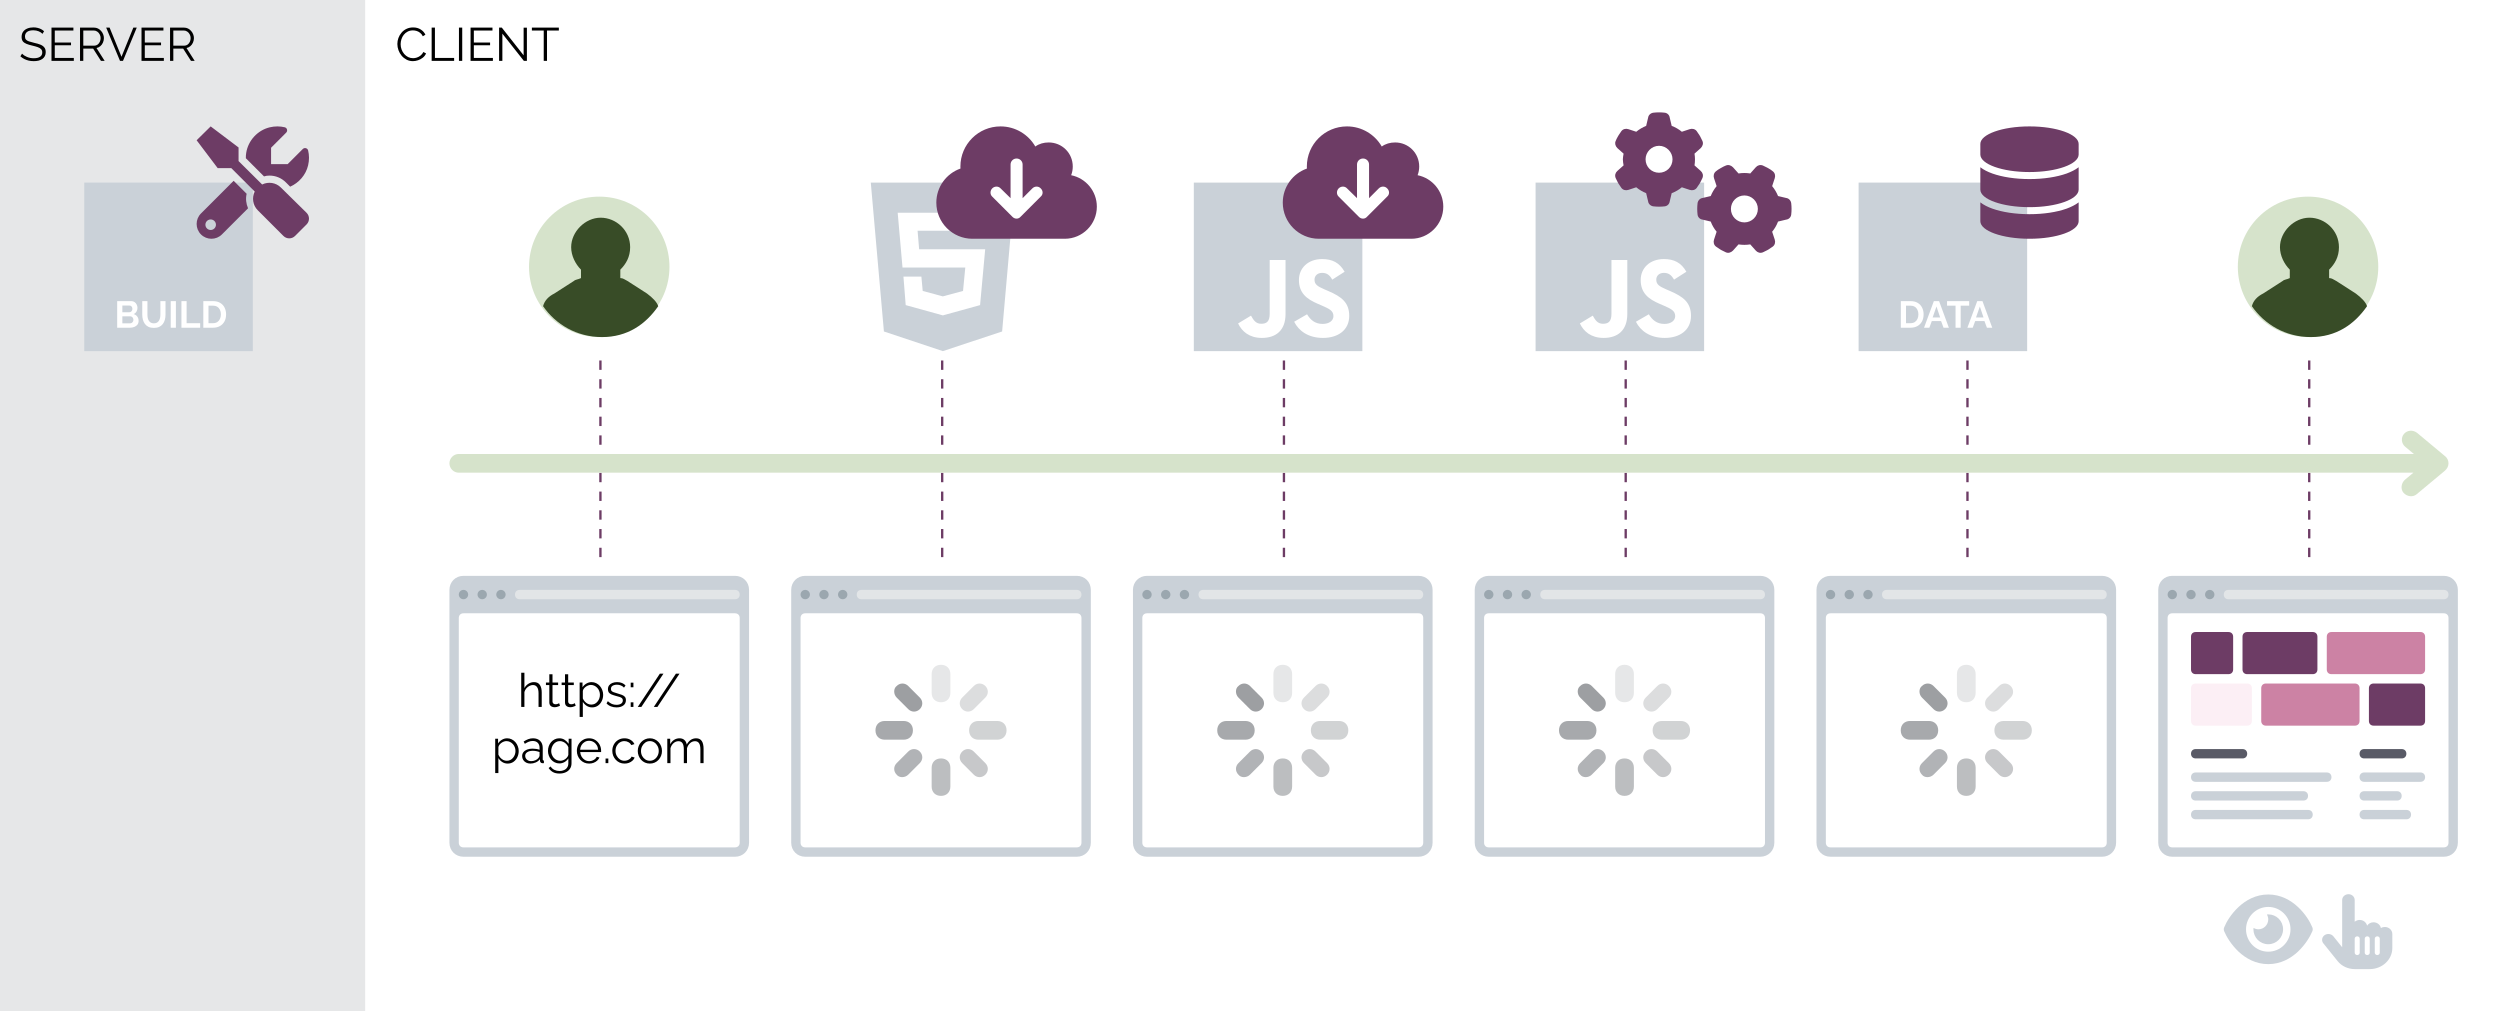 <svg width="534" height="216" viewBox="0 0 534 216" fill="none" xmlns="http://www.w3.org/2000/svg">
<g id="CSR">
<rect width="534" height="216" fill="white"/>
<g id="client">
<rect id="Rectangle 4" x="78" width="456" height="216" fill="white"/>
<path id="CLIENT" d="M84.876 9.4C84.876 8.967 84.949 8.543 85.096 8.13C85.249 7.71 85.469 7.33 85.756 6.99C86.043 6.643 86.396 6.37 86.816 6.17C87.236 5.963 87.713 5.86 88.246 5.86C88.879 5.86 89.419 6.007 89.866 6.3C90.319 6.587 90.653 6.957 90.866 7.41L90.316 7.75C90.163 7.437 89.969 7.19 89.736 7.01C89.503 6.823 89.253 6.69 88.986 6.61C88.726 6.53 88.466 6.49 88.206 6.49C87.779 6.49 87.403 6.577 87.076 6.75C86.749 6.917 86.473 7.143 86.246 7.43C86.026 7.71 85.859 8.027 85.746 8.38C85.633 8.727 85.576 9.08 85.576 9.44C85.576 9.833 85.643 10.21 85.776 10.57C85.909 10.93 86.096 11.25 86.336 11.53C86.576 11.803 86.856 12.023 87.176 12.19C87.503 12.35 87.856 12.43 88.236 12.43C88.503 12.43 88.776 12.383 89.056 12.29C89.336 12.197 89.596 12.053 89.836 11.86C90.083 11.667 90.279 11.417 90.426 11.11L91.006 11.41C90.859 11.763 90.633 12.063 90.326 12.31C90.019 12.557 89.676 12.743 89.296 12.87C88.923 12.997 88.556 13.06 88.196 13.06C87.709 13.06 87.263 12.957 86.856 12.75C86.449 12.537 86.096 12.257 85.796 11.91C85.503 11.557 85.276 11.163 85.116 10.73C84.956 10.29 84.876 9.847 84.876 9.4ZM92.201 13V5.9H92.901V12.38H97.001V13H92.201ZM98.032 13V5.9H98.732V13H98.032ZM105.282 12.38V13H100.512V5.9H105.192V6.52H101.212V9.08H104.682V9.67H101.212V12.38H105.282ZM107.306 7.19V13H106.606V5.9H107.186L111.846 11.82V5.91H112.546V13H111.896L107.306 7.19ZM119.37 6.52H116.84V13H116.14V6.52H113.61V5.9H119.37V6.52Z" fill="black"/>
</g>
<g id="server">
<rect id="Rectangle 3" width="78" height="216" fill="#E6E7E8"/>
<path id="SERVER" d="M9.075 7.23C8.975 7.117 8.858 7.017 8.725 6.93C8.592 6.837 8.442 6.757 8.275 6.69C8.108 6.623 7.928 6.57 7.735 6.53C7.548 6.49 7.348 6.47 7.135 6.47C6.515 6.47 6.058 6.59 5.765 6.83C5.478 7.063 5.335 7.383 5.335 7.79C5.335 8.07 5.402 8.29 5.535 8.45C5.675 8.61 5.892 8.74 6.185 8.84C6.478 8.94 6.852 9.043 7.305 9.15C7.812 9.257 8.248 9.383 8.615 9.53C8.982 9.677 9.265 9.877 9.465 10.13C9.665 10.377 9.765 10.713 9.765 11.14C9.765 11.467 9.702 11.75 9.575 11.99C9.448 12.23 9.272 12.43 9.045 12.59C8.818 12.75 8.548 12.87 8.235 12.95C7.922 13.023 7.578 13.06 7.205 13.06C6.838 13.06 6.485 13.023 6.145 12.95C5.812 12.87 5.495 12.757 5.195 12.61C4.895 12.457 4.615 12.263 4.355 12.03L4.705 11.46C4.832 11.593 4.982 11.72 5.155 11.84C5.335 11.953 5.532 12.057 5.745 12.15C5.965 12.243 6.198 12.317 6.445 12.37C6.698 12.417 6.958 12.44 7.225 12.44C7.792 12.44 8.232 12.337 8.545 12.13C8.865 11.923 9.025 11.617 9.025 11.21C9.025 10.917 8.945 10.683 8.785 10.51C8.625 10.33 8.385 10.183 8.065 10.07C7.745 9.957 7.352 9.847 6.885 9.74C6.392 9.627 5.975 9.5 5.635 9.36C5.295 9.22 5.038 9.037 4.865 8.81C4.698 8.577 4.615 8.27 4.615 7.89C4.615 7.45 4.722 7.08 4.935 6.78C5.155 6.473 5.455 6.243 5.835 6.09C6.215 5.93 6.652 5.85 7.145 5.85C7.458 5.85 7.748 5.883 8.015 5.95C8.288 6.01 8.538 6.1 8.765 6.22C8.998 6.34 9.215 6.49 9.415 6.67L9.075 7.23ZM15.769 12.38V13H10.999V5.9H15.679V6.52H11.699V9.08H15.169V9.67H11.699V12.38H15.769ZM17.093 13V5.9H20.093C20.4 5.9 20.68 5.963 20.933 6.09C21.186 6.217 21.407 6.39 21.593 6.61C21.787 6.823 21.933 7.063 22.033 7.33C22.14 7.59 22.193 7.857 22.193 8.13C22.193 8.47 22.127 8.79 21.993 9.09C21.866 9.39 21.683 9.643 21.443 9.85C21.21 10.057 20.933 10.193 20.613 10.26L22.353 13H21.563L19.893 10.38H17.793V13H17.093ZM17.793 9.76H20.113C20.393 9.76 20.637 9.683 20.843 9.53C21.05 9.377 21.21 9.177 21.323 8.93C21.436 8.677 21.493 8.41 21.493 8.13C21.493 7.843 21.427 7.58 21.293 7.34C21.166 7.093 20.993 6.897 20.773 6.75C20.56 6.597 20.32 6.52 20.053 6.52H17.793V9.76ZM23.411 5.9L25.951 12.13L28.481 5.9H29.211L26.271 13H25.631L22.681 5.9H23.411ZM34.998 12.38V13H30.228V5.9H34.908V6.52H30.928V9.08H34.398V9.67H30.928V12.38H34.998ZM36.322 13V5.9H39.322C39.628 5.9 39.908 5.963 40.162 6.09C40.415 6.217 40.635 6.39 40.822 6.61C41.015 6.823 41.162 7.063 41.262 7.33C41.368 7.59 41.422 7.857 41.422 8.13C41.422 8.47 41.355 8.79 41.222 9.09C41.095 9.39 40.912 9.643 40.672 9.85C40.438 10.057 40.162 10.193 39.842 10.26L41.582 13H40.792L39.122 10.38H37.022V13H36.322ZM37.022 9.76H39.342C39.622 9.76 39.865 9.683 40.072 9.53C40.278 9.377 40.438 9.177 40.552 8.93C40.665 8.677 40.722 8.41 40.722 8.13C40.722 7.843 40.655 7.58 40.522 7.34C40.395 7.093 40.222 6.897 40.002 6.75C39.788 6.597 39.548 6.52 39.282 6.52H37.022V9.76Z" fill="black"/>
</g>
<g id="user-can-interact">
<path id="Vector" d="M509.393 198C509.087 198 508.803 198.084 508.559 198.223C508.419 197.528 507.769 197 506.982 197C506.4 197 505.895 197.292 505.613 197.724C505.445 197.028 504.823 196.5 504.036 196.5C503.622 196.5 503.249 196.65 502.964 196.889V192.25C502.964 191.56 502.365 191 501.655 191C500.885 191 500.286 191.56 500.286 192.25V202.334L498.411 200C498.148 199.672 497.745 199.5 497.338 199.5C496.628 199.5 496 200.033 496 200.751C496 201.012 496.087 201.275 496.268 201.5L499.322 205.3C500.179 206.366 501.541 207 502.964 207H506.179C508.837 207 511 204.981 511 202.5V199.5C511 198.672 510.28 198 509.393 198ZM504.036 203.5C504.036 203.776 503.796 204 503.5 204C503.204 204 502.964 203.776 502.964 203.5V200.5C502.964 200.225 503.205 200 503.5 200C503.795 200 504.036 200.224 504.036 200.5V203.5ZM506.179 203.5C506.179 203.776 505.939 204 505.643 204C505.347 204 505.107 203.776 505.107 203.5V200.5C505.107 200.225 505.348 200 505.643 200C505.937 200 506.179 200.224 506.179 200.5V203.5ZM508.321 203.5C508.321 203.776 508.082 204 507.786 204C507.49 204 507.25 203.776 507.25 203.5V200.5C507.25 200.225 507.491 200 507.786 200C508.08 200 508.321 200.224 508.321 200.5V203.5Z" fill="#CAD1D8"/>
</g>
<g id="user-can-see" clip-path="url(#clip0_1_55)">
<path id="Vector_2" d="M484.223 195.326C484.315 195.316 484.408 195.312 484.5 195.312C486.248 195.312 487.667 196.71 487.667 198.5C487.667 200.26 486.248 201.688 484.5 201.688C482.722 201.688 481.333 200.26 481.333 198.5C481.333 198.407 481.337 198.314 481.347 198.221C481.653 198.371 482.01 198.5 482.389 198.5C483.553 198.5 484.5 197.547 484.5 196.375C484.5 195.993 484.371 195.635 484.223 195.326ZM490.853 193.739C492.397 195.18 493.429 196.876 493.918 198.092C494.026 198.354 494.026 198.646 493.918 198.908C493.429 200.094 492.397 201.79 490.853 203.261C489.299 204.716 487.165 205.938 484.5 205.938C481.835 205.938 479.701 204.716 478.148 203.261C476.604 201.79 475.572 200.094 475.081 198.908C474.973 198.646 474.973 198.354 475.081 198.092C475.572 196.876 476.604 195.18 478.148 193.739C479.701 192.286 481.835 191.062 484.5 191.062C487.165 191.062 489.299 192.286 490.853 193.739ZM484.5 193.719C481.878 193.719 479.75 195.86 479.75 198.5C479.75 201.14 481.878 203.281 484.5 203.281C487.122 203.281 489.25 201.14 489.25 198.5C489.25 195.86 487.122 193.719 484.5 193.719Z" fill="#CAD1D8"/>
</g>
<g id="user-loaded">
<g id="loaded">
<path id="Vector_3" d="M461 180V126C461 124.3 462.3 123 464 123H522C523.7 123 525 124.3 525 126V180C525 181.7 523.7 183 522 183H464C462.3 183 461 181.7 461 180Z" fill="#CAD1D8"/>
<path id="Vector_2_2" d="M464 128C464.552 128 465 127.552 465 127C465 126.448 464.552 126 464 126C463.448 126 463 126.448 463 127C463 127.552 463.448 128 464 128Z" fill="#9BA7AF"/>
<path id="Vector_3_2" d="M468 128C468.552 128 469 127.552 469 127C469 126.448 468.552 126 468 126C467.448 126 467 126.448 467 127C467 127.552 467.448 128 468 128Z" fill="#9BA7AF"/>
<path id="Vector_4" d="M472 128C472.552 128 473 127.552 473 127C473 126.448 472.552 126 472 126C471.448 126 471 126.448 471 127C471 127.552 471.448 128 472 128Z" fill="#9BA7AF"/>
<path id="Vector_5" d="M464 131H522C522.6 131 523 131.4 523 132V180C523 180.6 522.6 181 522 181H464C463.4 181 463 180.6 463 180V132C463 131.4 463.4 131 464 131Z" fill="white"/>
<path id="Vector_6" d="M522 128H476C475.4 128 475 127.6 475 127C475 126.4 475.4 126 476 126H522C522.6 126 523 126.4 523 127C523 127.6 522.6 128 522 128Z" fill="#E2E5E7"/>
<path id="Vector_7" d="M480 155H469C468.4 155 468 154.6 468 154V147C468 146.4 468.4 146 469 146H480C480.6 146 481 146.4 481 147V154C481 154.6 480.6 155 480 155Z" fill="#FCEFF5"/>
<path id="Vector_8" d="M503 155H484C483.4 155 483 154.6 483 154V147C483 146.4 483.4 146 484 146H503C503.6 146 504 146.4 504 147V154C504 154.6 503.6 155 503 155Z" fill="#CC82A4"/>
<path id="Vector_9" d="M517 155H507C506.4 155 506 154.6 506 154V147C506 146.4 506.4 146 507 146H517C517.6 146 518 146.4 518 147V154C518 154.6 517.6 155 517 155Z" fill="#6D3C65"/>
<path id="Vector_10" d="M476 144H469C468.4 144 468 143.6 468 143V136C468 135.4 468.4 135 469 135H476C476.6 135 477 135.4 477 136V143C477 143.6 476.6 144 476 144Z" fill="#6D3C65"/>
<path id="Vector_11" d="M494 144H480C479.4 144 479 143.6 479 143V136C479 135.4 479.4 135 480 135H494C494.6 135 495 135.4 495 136V143C495 143.6 494.6 144 494 144Z" fill="#6D3C65"/>
<path id="Vector_12" d="M517 144H498C497.4 144 497 143.6 497 143V136C497 135.4 497.4 135 498 135H517C517.6 135 518 135.4 518 136V143C518 143.6 517.6 144 517 144Z" fill="#CC82A4"/>
<path id="Vector_16" d="M492 171H469C468.4 171 468 170.6 468 170C468 169.4 468.4 169 469 169H492C492.6 169 493 169.4 493 170C493 170.6 492.6 171 492 171Z" fill="#CAD1D8"/>
<path id="Vector_17" d="M493 175H469C468.4 175 468 174.6 468 174C468 173.4 468.4 173 469 173H493C493.6 173 494 173.4 494 174C494 174.6 493.6 175 493 175Z" fill="#CAD1D8"/>
<path id="Vector_18" d="M497 167H469C468.4 167 468 166.6 468 166C468 165.4 468.4 165 469 165H497C497.6 165 498 165.4 498 166C498 166.6 497.6 167 497 167Z" fill="#CAD1D8"/>
<path id="Vector_19" d="M468 161C468 160.4 468.4 160 469 160H479C479.6 160 480 160.4 480 161C480 161.6 479.6 162 479 162H469C468.4 162 468 161.6 468 161Z" fill="#595A66"/>
<path id="Vector_20" d="M512 171H505C504.4 171 504 170.6 504 170C504 169.4 504.4 169 505 169H512C512.6 169 513 169.4 513 170C513 170.6 512.6 171 512 171Z" fill="#CAD1D8"/>
<path id="Vector_21" d="M514 175H505C504.4 175 504 174.6 504 174C504 173.4 504.4 173 505 173H514C514.6 173 515 173.4 515 174C515 174.6 514.6 175 514 175Z" fill="#CAD1D8"/>
<path id="Vector_22" d="M517 167H505C504.4 167 504 166.6 504 166C504 165.4 504.4 165 505 165H517C517.6 165 518 165.4 518 166C518 166.6 517.6 167 517 167Z" fill="#CAD1D8"/>
<path id="Vector_23" d="M504 161C504 160.4 504.4 160 505 160H513C513.6 160 514 160.4 514 161C514 161.6 513.6 162 513 162H505C504.4 162 504 161.6 504 161Z" fill="#595A66"/>
</g>
<line id="Line 1" x1="493.25" y1="77" x2="493.25" y2="121" stroke="#6D3C65" stroke-width="0.5" stroke-dasharray="2 2"/>
<g id="user">
<path id="Vector_13" d="M493 72C501.284 72 508 65.284 508 57C508 48.716 501.284 42 493 42C484.716 42 478 48.716 478 57C478 65.284 484.716 72 493 72Z" fill="#D6E3CB"/>
<path id="Vector_14" d="M505.6 65.4C505.3 64.5 504.4 63.6 503.2 62.7L499 60C498.4 59.7 498.1 59.4 497.5 59.4V57.6C498.7 56.4 499.6 54.9 499.6 52.8C499.6 49.2 496.6 46.5 493.3 46.5C490 46.5 487 49.5 487 52.8C487 54.6 487.9 56.4 489.1 57.6V59.4C488.5 59.7 487.9 59.7 487.6 60L483.4 62.7C482.2 63.3 481.3 64.2 481 65.4C483.7 69.3 488.2 72 493.6 72C499 72 502.9 69.3 505.6 65.4Z" fill="#384C27"/>
</g>
</g>
<g id="fetch-data">
<g id="Data">
<path id="Vector_15" d="M397 39V75H433V39H397Z" fill="#CAD1D8"/>
<path id="DATA" d="M406.018 70V64.32H408.082C408.7 64.32 409.218 64.448 409.634 64.704C410.05 64.955 410.362 65.296 410.57 65.728C410.778 66.155 410.882 66.629 410.882 67.152C410.882 67.728 410.767 68.229 410.538 68.656C410.308 69.083 409.983 69.413 409.562 69.648C409.146 69.883 408.652 70 408.082 70H406.018ZM409.77 67.152C409.77 66.784 409.703 66.461 409.57 66.184C409.436 65.901 409.244 65.683 408.994 65.528C408.743 65.368 408.439 65.288 408.082 65.288H407.122V69.032H408.082C408.444 69.032 408.751 68.952 409.002 68.792C409.252 68.627 409.442 68.403 409.57 68.12C409.703 67.832 409.77 67.509 409.77 67.152ZM413.07 64.32H414.19L416.278 70H415.142L414.614 68.584H412.63L412.11 70H410.974L413.07 64.32ZM414.414 67.808L413.63 65.464L412.814 67.808H414.414ZM420.617 65.288H418.801V70H417.705V65.288H415.889V64.32H420.617V65.288ZM422.335 64.32H423.455L425.543 70H424.407L423.879 68.584H421.895L421.375 70H420.239L422.335 64.32ZM423.679 67.808L422.895 65.464L422.079 67.808H423.679Z" fill="white"/>
<path id="Vector_24" d="M444 30.75V33C444 35.072 439.298 36.75 433.5 36.75C427.702 36.75 423 35.072 423 33V30.75C423 28.679 427.702 27 433.5 27C439.298 27 444 28.679 444 30.75ZM441.431 37.064C442.364 36.717 443.302 36.272 444 35.723V40.5C444 42.572 439.298 44.25 433.5 44.25C427.702 44.25 423 42.572 423 40.5V35.723C423.7 36.272 424.595 36.717 425.571 37.064C427.672 37.814 430.477 38.25 433.5 38.25C436.523 38.25 439.327 37.814 441.431 37.064ZM425.571 44.564C427.672 45.314 430.477 45.75 433.5 45.75C436.523 45.75 439.327 45.314 441.431 44.564C442.364 44.217 443.302 43.772 444 43.223V47.25C444 49.322 439.298 51 433.5 51C427.702 51 423 49.322 423 47.25V43.223C423.7 43.772 424.595 44.217 425.571 44.564Z" fill="#6D3C65"/>
</g>
<g id="data-fetch">
<g id="loaded_2">
<path id="Vector_25" d="M388 180V126C388 124.3 389.3 123 391 123H449C450.7 123 452 124.3 452 126V180C452 181.7 450.7 183 449 183H391C389.3 183 388 181.7 388 180Z" fill="#CAD1D8"/>
<path id="Vector_2_3" d="M391 128C391.552 128 392 127.552 392 127C392 126.448 391.552 126 391 126C390.448 126 390 126.448 390 127C390 127.552 390.448 128 391 128Z" fill="#9BA7AF"/>
<path id="Vector_3_3" d="M395 128C395.552 128 396 127.552 396 127C396 126.448 395.552 126 395 126C394.448 126 394 126.448 394 127C394 127.552 394.448 128 395 128Z" fill="#9BA7AF"/>
<path id="Vector_4_2" d="M399 128C399.552 128 400 127.552 400 127C400 126.448 399.552 126 399 126C398.448 126 398 126.448 398 127C398 127.552 398.448 128 399 128Z" fill="#9BA7AF"/>
<path id="Vector_5_2" d="M391 131H449C449.6 131 450 131.4 450 132V180C450 180.6 449.6 181 449 181H391C390.4 181 390 180.6 390 180V132C390 131.4 390.4 131 391 131Z" fill="white"/>
<path id="Vector_6_2" d="M449 128H403C402.4 128 402 127.6 402 127C402 126.4 402.4 126 403 126H449C449.6 126 450 126.4 450 127C450 127.6 449.6 128 449 128Z" fill="#E2E5E7"/>
<path id="Vector_13_2" d="M420 150C418.8 150 418 149.2 418 148V144C418 142.8 418.8 142 420 142C421.2 142 422 142.8 422 144V148C422 149.2 421.2 150 420 150Z" fill="#E6E7E8"/>
<path id="Vector_14_2" d="M420 170C418.8 170 418 169.2 418 168V164C418 162.8 418.8 162 420 162C421.2 162 422 162.8 422 164V168C422 169.2 421.2 170 420 170Z" fill="#BCBEC0"/>
<path id="Vector_15_2" d="M426 156C426 154.8 426.8 154 428 154H432C433.2 154 434 154.8 434 156C434 157.2 433.2 158 432 158H428C426.8 158 426 157.2 426 156Z" fill="#D1D3D4"/>
<path id="Vector_16_2" d="M406 156C406 154.8 406.8 154 408 154H412C413.2 154 414 154.8 414 156C414 157.2 413.2 158 412 158H408C406.8 158 406 157.2 406 156Z" fill="#A7A9AC"/>
<path id="Vector_17_2" d="M424.529 151.471C423.824 150.765 423.824 149.706 424.529 149L427 146.529C427.706 145.824 428.765 145.824 429.471 146.529C430.176 147.235 430.176 148.294 429.471 149L427 151.471C426.294 152.176 425.235 152.176 424.529 151.471Z" fill="#DCDDDE"/>
<path id="Vector_18_2" d="M410.529 165.471C409.824 164.765 409.824 163.706 410.529 163L413 160.529C413.706 159.824 414.765 159.824 415.471 160.529C416.176 161.235 416.176 162.294 415.471 163L413 165.471C412.294 166.176 411.059 166.176 410.529 165.471Z" fill="#B1B3B6"/>
<path id="Vector_19_2" d="M424.529 160.529C425.235 159.824 426.294 159.824 427 160.529L429.471 163C430.176 163.706 430.176 164.765 429.471 165.471C428.765 166.176 427.706 166.176 427 165.471L424.529 163C423.824 162.294 423.824 161.235 424.529 160.529Z" fill="#C7C8CA"/>
<path id="Vector_20_2" d="M410.529 146.529C411.235 145.824 412.294 145.824 413 146.529L415.471 149C416.176 149.706 416.176 150.765 415.471 151.471C414.765 152.176 413.706 152.176 413 151.471L410.529 149C409.824 148.294 409.824 147.059 410.529 146.529Z" fill="#9D9FA2"/>
</g>
<line id="Line 1_2" x1="420.25" y1="77" x2="420.25" y2="121" stroke="#6D3C65" stroke-width="0.5" stroke-dasharray="2 2"/>
</g>
</g>
<g id="js-working">
<g id="loaded_3">
<path id="Vector_26" d="M315 180V126C315 124.3 316.3 123 318 123H376C377.7 123 379 124.3 379 126V180C379 181.7 377.7 183 376 183H318C316.3 183 315 181.7 315 180Z" fill="#CAD1D8"/>
<path id="Vector_2_4" d="M318 128C318.552 128 319 127.552 319 127C319 126.448 318.552 126 318 126C317.448 126 317 126.448 317 127C317 127.552 317.448 128 318 128Z" fill="#9BA7AF"/>
<path id="Vector_3_4" d="M322 128C322.552 128 323 127.552 323 127C323 126.448 322.552 126 322 126C321.448 126 321 126.448 321 127C321 127.552 321.448 128 322 128Z" fill="#9BA7AF"/>
<path id="Vector_4_3" d="M326 128C326.552 128 327 127.552 327 127C327 126.448 326.552 126 326 126C325.448 126 325 126.448 325 127C325 127.552 325.448 128 326 128Z" fill="#9BA7AF"/>
<path id="Vector_5_3" d="M318 131H376C376.6 131 377 131.4 377 132V180C377 180.6 376.6 181 376 181H318C317.4 181 317 180.6 317 180V132C317 131.4 317.4 131 318 131Z" fill="white"/>
<path id="Vector_6_3" d="M376 128H330C329.4 128 329 127.6 329 127C329 126.4 329.4 126 330 126H376C376.6 126 377 126.4 377 127C377 127.6 376.6 128 376 128Z" fill="#E2E5E7"/>
<path id="Vector_13_3" d="M347 150C345.8 150 345 149.2 345 148V144C345 142.8 345.8 142 347 142C348.2 142 349 142.8 349 144V148C349 149.2 348.2 150 347 150Z" fill="#E6E7E8"/>
<path id="Vector_14_3" d="M347 170C345.8 170 345 169.2 345 168V164C345 162.8 345.8 162 347 162C348.2 162 349 162.8 349 164V168C349 169.2 348.2 170 347 170Z" fill="#BCBEC0"/>
<path id="Vector_15_3" d="M353 156C353 154.8 353.8 154 355 154H359C360.2 154 361 154.8 361 156C361 157.2 360.2 158 359 158H355C353.8 158 353 157.2 353 156Z" fill="#D1D3D4"/>
<path id="Vector_16_3" d="M333 156C333 154.8 333.8 154 335 154H339C340.2 154 341 154.8 341 156C341 157.2 340.2 158 339 158H335C333.8 158 333 157.2 333 156Z" fill="#A7A9AC"/>
<path id="Vector_17_3" d="M351.529 151.471C350.824 150.765 350.824 149.706 351.529 149L354 146.529C354.706 145.824 355.765 145.824 356.471 146.529C357.176 147.235 357.176 148.294 356.471 149L354 151.471C353.294 152.176 352.235 152.176 351.529 151.471Z" fill="#DCDDDE"/>
<path id="Vector_18_3" d="M337.529 165.471C336.824 164.765 336.824 163.706 337.529 163L340 160.529C340.706 159.824 341.765 159.824 342.471 160.529C343.176 161.235 343.176 162.294 342.471 163L340 165.471C339.294 166.176 338.059 166.176 337.529 165.471Z" fill="#B1B3B6"/>
<path id="Vector_19_3" d="M351.529 160.529C352.235 159.824 353.294 159.824 354 160.529L356.471 163C357.176 163.706 357.176 164.765 356.471 165.471C355.765 166.176 354.706 166.176 354 165.471L351.529 163C350.824 162.294 350.824 161.235 351.529 160.529Z" fill="#C7C8CA"/>
<path id="Vector_20_3" d="M337.529 146.529C338.235 145.824 339.294 145.824 340 146.529L342.471 149C343.176 149.706 343.176 150.765 342.471 151.471C341.765 152.176 340.706 152.176 340 151.471L337.529 149C336.824 148.294 336.824 147.059 337.529 146.529Z" fill="#9D9FA2"/>
</g>
<line id="Line 2" x1="347.25" y1="77" x2="347.25" y2="121" stroke="#6D3C65" stroke-width="0.5" stroke-dasharray="2 2"/>
<g id="Group 4">
<path id="Vector_27" d="M328 39V75H364V39H328ZM347.591 67.077C347.591 70.58 345.534 72.18 342.537 72.18C339.829 72.18 338.262 70.781 337.458 69.086L340.214 67.422C340.745 68.362 341.227 69.158 342.392 69.158C343.501 69.158 344.208 68.724 344.208 67.029V55.529H347.591V67.077ZM355.595 72.18C352.453 72.18 350.42 70.685 349.431 68.724L352.188 67.133C352.911 68.314 353.859 69.19 355.522 69.19C356.921 69.19 357.821 68.491 357.821 67.519C357.821 66.362 356.904 65.952 355.354 65.269L354.51 64.907C352.067 63.87 350.452 62.561 350.452 59.804C350.452 57.265 352.388 55.337 355.402 55.337C357.555 55.337 359.098 56.084 360.207 58.045L357.571 59.732C356.993 58.696 356.366 58.286 355.394 58.286C354.405 58.286 353.779 58.913 353.779 59.732C353.779 60.745 354.405 61.154 355.86 61.789L356.704 62.151C359.58 63.38 361.196 64.642 361.196 67.471C361.196 70.508 358.801 72.18 355.595 72.18Z" fill="#CAD1D8"/>
<path id="Vector_28" d="M361.946 32.82C362.012 33.228 362.048 33.648 362.048 34.02C362.048 34.499 362.012 34.919 361.946 35.327L363.277 36.514C363.697 36.892 363.87 37.438 363.649 38.013C363.511 38.277 363.361 38.643 363.193 38.943L363.007 39.266C362.773 39.566 362.629 39.854 362.419 40.136C362.078 40.592 361.478 40.741 360.938 40.562L359.241 40.004C358.6 40.538 357.868 40.963 357.071 41.263L356.657 43.002C356.591 43.56 356.159 44.003 355.596 44.075C355.194 44.123 354.786 44.147 354.372 44.147C353.959 44.147 353.551 44.123 353.149 44.075C352.586 44.003 352.1 43.56 352.034 43.002L351.62 41.263C350.877 40.963 350.145 40.538 349.501 40.004L347.808 40.562C347.269 40.741 346.668 40.592 346.327 40.136C346.114 39.854 345.917 39.56 345.734 39.26L345.553 38.943C345.386 38.643 345.234 38.331 345.098 38.013C344.876 37.438 345.046 36.892 345.469 36.514L346.799 35.327C346.732 34.919 346.643 34.499 346.643 34.02C346.643 33.648 346.732 33.228 346.799 32.82L345.469 31.633C345.046 31.201 344.876 30.656 345.098 30.134C345.234 29.762 345.386 29.504 345.553 29.202L345.735 28.887C345.917 28.585 346.114 28.292 346.327 28.011C346.668 27.558 347.269 27.408 347.808 27.585L349.501 28.143C350.145 27.613 350.877 27.186 351.62 26.887L352.034 25.144C352.1 24.588 352.586 24.142 353.149 24.074C353.551 24.025 353.959 24 354.372 24C354.786 24 355.194 24.025 355.596 24.074C356.159 24.142 356.591 24.588 356.657 25.144L357.071 26.887C357.868 27.186 358.6 27.613 359.241 28.143L360.938 27.585C361.478 27.408 362.078 27.558 362.419 28.011C362.629 28.291 362.773 28.582 363.007 28.883L363.193 29.206C363.361 29.507 363.511 29.816 363.649 30.134C363.87 30.656 363.697 31.201 363.277 31.633L361.946 32.82ZM354.372 31.142C352.783 31.142 351.494 32.485 351.494 34.02C351.494 35.663 352.783 36.898 354.372 36.898C355.961 36.898 357.251 35.663 357.251 34.02C357.251 32.485 355.961 31.142 354.372 31.142ZM373.854 52.2C373.446 52.266 373.027 52.302 372.601 52.302C372.175 52.302 371.755 52.266 371.348 52.2L370.16 53.531C369.729 53.951 369.183 54.125 368.661 53.903C368.344 53.765 368.032 53.615 367.732 53.447L367.408 53.261C367.108 53.028 366.821 52.884 366.539 52.674C366.083 52.332 365.933 51.733 366.113 51.193L366.671 49.496C366.137 48.854 365.711 48.123 365.411 47.325L363.673 46.911C363.115 46.846 362.671 46.414 362.599 45.85C362.551 45.449 362.527 45.041 362.527 44.627C362.527 44.213 362.551 43.806 362.599 43.404C362.671 42.84 363.115 42.354 363.673 42.288L365.411 41.875C365.711 41.131 366.137 40.4 366.671 39.758L366.113 38.061C365.933 37.522 366.083 36.922 366.539 36.58C366.821 36.37 367.114 36.118 367.414 35.986L367.732 35.806C368.032 35.639 368.29 35.489 368.661 35.351C369.183 35.129 369.729 35.303 370.16 35.723L371.348 37.054C371.755 36.988 372.175 36.952 372.601 36.952C373.027 36.952 373.446 36.988 373.854 37.054L375.041 35.723C375.419 35.303 375.965 35.129 376.54 35.351C376.858 35.489 377.17 35.639 377.47 35.806L377.788 35.986C378.087 36.118 378.381 36.37 378.663 36.58C379.119 36.922 379.269 37.522 379.089 38.061L378.531 39.758C379.065 40.4 379.491 41.131 379.79 41.875L381.529 42.288C382.087 42.354 382.531 42.84 382.603 43.404C382.651 43.806 382.675 44.213 382.675 44.627C382.675 45.041 382.651 45.449 382.603 45.85C382.531 46.414 382.087 46.846 381.529 46.911L379.79 47.325C379.491 48.123 379.065 48.854 378.531 49.496L379.089 51.193C379.269 51.733 379.119 52.332 378.663 52.674C378.381 52.884 378.093 53.028 377.794 53.261L377.47 53.447C377.17 53.615 376.804 53.765 376.54 53.903C375.965 54.125 375.419 53.951 375.041 53.531L373.854 52.2ZM375.479 44.627C375.479 43.038 374.19 41.749 372.601 41.749C371.012 41.749 369.723 43.038 369.723 44.627C369.723 46.216 371.012 47.505 372.601 47.505C374.19 47.505 375.479 46.216 375.479 44.627Z" fill="#6D3C65"/>
</g>
</g>
<g id="js-downloading">
<g id="loaded_4">
<path id="Vector_29" d="M242 180V126C242 124.3 243.3 123 245 123H303C304.7 123 306 124.3 306 126V180C306 181.7 304.7 183 303 183H245C243.3 183 242 181.7 242 180Z" fill="#CAD1D8"/>
<path id="Vector_2_5" d="M245 128C245.552 128 246 127.552 246 127C246 126.448 245.552 126 245 126C244.448 126 244 126.448 244 127C244 127.552 244.448 128 245 128Z" fill="#9BA7AF"/>
<path id="Vector_3_5" d="M249 128C249.552 128 250 127.552 250 127C250 126.448 249.552 126 249 126C248.448 126 248 126.448 248 127C248 127.552 248.448 128 249 128Z" fill="#9BA7AF"/>
<path id="Vector_4_4" d="M253 128C253.552 128 254 127.552 254 127C254 126.448 253.552 126 253 126C252.448 126 252 126.448 252 127C252 127.552 252.448 128 253 128Z" fill="#9BA7AF"/>
<path id="Vector_5_4" d="M245 131H303C303.6 131 304 131.4 304 132V180C304 180.6 303.6 181 303 181H245C244.4 181 244 180.6 244 180V132C244 131.4 244.4 131 245 131Z" fill="white"/>
<path id="Vector_6_4" d="M303 128H257C256.4 128 256 127.6 256 127C256 126.4 256.4 126 257 126H303C303.6 126 304 126.4 304 127C304 127.6 303.6 128 303 128Z" fill="#E2E5E7"/>
<path id="Vector_13_4" d="M274 150C272.8 150 272 149.2 272 148V144C272 142.8 272.8 142 274 142C275.2 142 276 142.8 276 144V148C276 149.2 275.2 150 274 150Z" fill="#E6E7E8"/>
<path id="Vector_14_4" d="M274 170C272.8 170 272 169.2 272 168V164C272 162.8 272.8 162 274 162C275.2 162 276 162.8 276 164V168C276 169.2 275.2 170 274 170Z" fill="#BCBEC0"/>
<path id="Vector_15_4" d="M280 156C280 154.8 280.8 154 282 154H286C287.2 154 288 154.8 288 156C288 157.2 287.2 158 286 158H282C280.8 158 280 157.2 280 156Z" fill="#D1D3D4"/>
<path id="Vector_16_4" d="M260 156C260 154.8 260.8 154 262 154H266C267.2 154 268 154.8 268 156C268 157.2 267.2 158 266 158H262C260.8 158 260 157.2 260 156Z" fill="#A7A9AC"/>
<path id="Vector_17_4" d="M278.529 151.471C277.824 150.765 277.824 149.706 278.529 149L281 146.529C281.706 145.824 282.765 145.824 283.471 146.529C284.176 147.235 284.176 148.294 283.471 149L281 151.471C280.294 152.176 279.235 152.176 278.529 151.471Z" fill="#DCDDDE"/>
<path id="Vector_18_4" d="M264.529 165.471C263.824 164.765 263.824 163.706 264.529 163L267 160.529C267.706 159.824 268.765 159.824 269.471 160.529C270.176 161.235 270.176 162.294 269.471 163L267 165.471C266.294 166.176 265.059 166.176 264.529 165.471Z" fill="#B1B3B6"/>
<path id="Vector_19_4" d="M278.529 160.529C279.235 159.824 280.294 159.824 281 160.529L283.471 163C284.176 163.706 284.176 164.765 283.471 165.471C282.765 166.176 281.706 166.176 281 165.471L278.529 163C277.824 162.294 277.824 161.235 278.529 160.529Z" fill="#C7C8CA"/>
<path id="Vector_20_4" d="M264.529 146.529C265.235 145.824 266.294 145.824 267 146.529L269.471 149C270.176 149.706 270.176 150.765 269.471 151.471C268.765 152.176 267.706 152.176 267 151.471L264.529 149C263.824 148.294 263.824 147.059 264.529 146.529Z" fill="#9D9FA2"/>
</g>
<line id="Line 1_3" x1="274.25" y1="77" x2="274.25" y2="121" stroke="#6D3C65" stroke-width="0.5" stroke-dasharray="2 2"/>
<g id="Group 3">
<path id="Vector_30" d="M255 39V75H291V39H255ZM274.591 67.077C274.591 70.58 272.534 72.18 269.537 72.18C266.829 72.18 265.262 70.781 264.458 69.086L267.214 67.422C267.745 68.362 268.227 69.158 269.392 69.158C270.501 69.158 271.208 68.724 271.208 67.029V55.529H274.591V67.077V67.077ZM282.595 72.18C279.453 72.18 277.42 70.685 276.431 68.724L279.187 67.133C279.911 68.314 280.859 69.19 282.522 69.19C283.921 69.19 284.821 68.491 284.821 67.519C284.821 66.362 283.904 65.952 282.354 65.269L281.51 64.907C279.067 63.87 277.452 62.561 277.452 59.804C277.452 57.265 279.388 55.337 282.402 55.337C284.555 55.337 286.098 56.084 287.207 58.045L284.571 59.732C283.993 58.696 283.366 58.286 282.394 58.286C281.405 58.286 280.779 58.913 280.779 59.732C280.779 60.745 281.405 61.154 282.86 61.789L283.704 62.151C286.58 63.38 288.196 64.642 288.196 67.471C288.196 70.508 285.801 72.18 282.595 72.18V72.18Z" fill="#CAD1D8"/>
<rect id="Rectangle 2" x="284" y="33" width="15" height="15" fill="white"/>
<path id="Vector_31" d="M281.714 51C277.454 51 274 47.545 274 43.286C274 39.921 276.152 37.061 279.154 36.005C279.147 35.861 279.143 35.716 279.143 35.571C279.143 30.836 282.979 27 287.714 27C290.891 27 293.661 28.728 295.145 31.296C295.959 30.702 296.945 30.429 298 30.429C300.839 30.429 303.143 32.684 303.143 35.571C303.143 36.225 303.02 36.846 302.8 37.425C305.929 38.057 308.286 40.827 308.286 44.143C308.286 47.93 305.216 51 301.429 51H281.714ZM290.232 46.291C290.736 46.837 291.55 46.837 292.005 46.291L296.291 42.005C296.837 41.55 296.837 40.736 296.291 40.232C295.836 39.734 295.021 39.734 294.518 40.232L292.429 42.327V35.143C292.429 34.43 291.855 33.857 291.143 33.857C290.43 33.857 289.857 34.43 289.857 35.143V42.327L287.72 40.232C287.264 39.734 286.45 39.734 285.946 40.232C285.448 40.736 285.448 41.55 285.946 42.005L290.232 46.291Z" fill="#6D3C65"/>
</g>
</g>
<g id="html-downloading">
<g id="loading">
<path id="Vector_32" d="M169 180V126C169 124.3 170.3 123 172 123H230C231.7 123 233 124.3 233 126V180C233 181.7 231.7 183 230 183H172C170.3 183 169 181.7 169 180Z" fill="#CAD1D8"/>
<path id="Vector_2_6" d="M172 128C172.552 128 173 127.552 173 127C173 126.448 172.552 126 172 126C171.448 126 171 126.448 171 127C171 127.552 171.448 128 172 128Z" fill="#9BA7AF"/>
<path id="Vector_3_6" d="M176 128C176.552 128 177 127.552 177 127C177 126.448 176.552 126 176 126C175.448 126 175 126.448 175 127C175 127.552 175.448 128 176 128Z" fill="#9BA7AF"/>
<path id="Vector_4_5" d="M180 128C180.552 128 181 127.552 181 127C181 126.448 180.552 126 180 126C179.448 126 179 126.448 179 127C179 127.552 179.448 128 180 128Z" fill="#9BA7AF"/>
<path id="Vector_5_5" d="M172 131H230C230.6 131 231 131.4 231 132V180C231 180.6 230.6 181 230 181H172C171.4 181 171 180.6 171 180V132C171 131.4 171.4 131 172 131Z" fill="white"/>
<path id="Vector_6_5" d="M230 128H184C183.4 128 183 127.6 183 127C183 126.4 183.4 126 184 126H230C230.6 126 231 126.4 231 127C231 127.6 230.6 128 230 128Z" fill="#E2E5E7"/>
<path id="Vector_13_5" d="M201 150C199.8 150 199 149.2 199 148V144C199 142.8 199.8 142 201 142C202.2 142 203 142.8 203 144V148C203 149.2 202.2 150 201 150Z" fill="#E6E7E8"/>
<path id="Vector_14_5" d="M201 170C199.8 170 199 169.2 199 168V164C199 162.8 199.8 162 201 162C202.2 162 203 162.8 203 164V168C203 169.2 202.2 170 201 170Z" fill="#BCBEC0"/>
<path id="Vector_15_5" d="M207 156C207 154.8 207.8 154 209 154H213C214.2 154 215 154.8 215 156C215 157.2 214.2 158 213 158H209C207.8 158 207 157.2 207 156Z" fill="#D1D3D4"/>
<path id="Vector_16_5" d="M187 156C187 154.8 187.8 154 189 154H193C194.2 154 195 154.8 195 156C195 157.2 194.2 158 193 158H189C187.8 158 187 157.2 187 156Z" fill="#A7A9AC"/>
<path id="Vector_17_5" d="M205.529 151.471C204.824 150.765 204.824 149.706 205.529 149L208 146.529C208.706 145.824 209.765 145.824 210.471 146.529C211.176 147.235 211.176 148.294 210.471 149L208 151.471C207.294 152.176 206.235 152.176 205.529 151.471Z" fill="#DCDDDE"/>
<path id="Vector_18_5" d="M191.529 165.471C190.824 164.765 190.824 163.706 191.529 163L194 160.529C194.706 159.824 195.765 159.824 196.471 160.529C197.176 161.235 197.176 162.294 196.471 163L194 165.471C193.294 166.176 192.059 166.176 191.529 165.471Z" fill="#B1B3B6"/>
<path id="Vector_19_5" d="M205.529 160.529C206.235 159.824 207.294 159.824 208 160.529L210.471 163C211.176 163.706 211.176 164.765 210.471 165.471C209.765 166.176 208.706 166.176 208 165.471L205.529 163C204.824 162.294 204.824 161.235 205.529 160.529Z" fill="#C7C8CA"/>
<path id="Vector_20_5" d="M191.529 146.529C192.235 145.824 193.294 145.824 194 146.529L196.471 149C197.176 149.706 197.176 150.765 196.471 151.471C195.765 152.176 194.706 152.176 194 151.471L191.529 149C190.824 148.294 190.824 147.059 191.529 146.529Z" fill="#9D9FA2"/>
</g>
<line id="Line 2_2" x1="201.25" y1="77" x2="201.25" y2="121" stroke="#6D3C65" stroke-width="0.5" stroke-dasharray="2 2"/>
<g id="Group 2">
<path id="Vector_33" d="M186 39L188.804 70.805L201.388 75L214.053 70.805L216.857 39H186ZM210.766 49.278H195.996L196.326 53.247H210.437L209.344 65.172L201.477 67.342V67.366H201.388L193.457 65.172L192.975 59.081H196.808L197.089 62.143L201.388 63.308L205.704 62.143L206.186 57.145H192.774L191.746 45.445H211.12L210.766 49.278V49.278Z" fill="#CAD1D8"/>
<g id="Group 1">
<rect id="Rectangle 1" x="209" y="32" width="17" height="17" fill="white"/>
<path id="Vector_34" d="M207.714 51C203.454 51 200 47.545 200 43.286C200 39.921 202.152 37.061 205.154 36.005C205.147 35.861 205.143 35.716 205.143 35.571C205.143 30.836 208.979 27 213.714 27C216.891 27 219.661 28.728 221.145 31.296C221.959 30.702 222.945 30.429 224 30.429C226.839 30.429 229.143 32.684 229.143 35.571C229.143 36.225 229.02 36.846 228.8 37.425C231.929 38.057 234.286 40.827 234.286 44.143C234.286 47.93 231.216 51 227.429 51H207.714ZM216.232 46.291C216.736 46.837 217.55 46.837 218.005 46.291L222.291 42.005C222.837 41.55 222.837 40.736 222.291 40.232C221.836 39.734 221.021 39.734 220.518 40.232L218.429 42.327V35.143C218.429 34.43 217.855 33.857 217.143 33.857C216.43 33.857 215.857 34.43 215.857 35.143V42.327L213.72 40.232C213.264 39.734 212.45 39.734 211.946 40.232C211.448 40.736 211.448 41.55 211.946 42.005L216.232 46.291Z" fill="#6D3C65"/>
</g>
</g>
</g>
<g id="user-request">
<g id="page">
<g id="Layer_58">
<g id="Group">
<path id="Vector_35" d="M96 180V126C96 124.3 97.3 123 99 123H157C158.7 123 160 124.3 160 126V180C160 181.7 158.7 183 157 183H99C97.3 183 96 181.7 96 180Z" fill="#CAD1D8"/>
<path id="Vector_2_7" d="M99 128C99.552 128 100 127.552 100 127C100 126.448 99.552 126 99 126C98.448 126 98 126.448 98 127C98 127.552 98.448 128 99 128Z" fill="#9BA7AF"/>
<path id="Vector_3_7" d="M103 128C103.552 128 104 127.552 104 127C104 126.448 103.552 126 103 126C102.448 126 102 126.448 102 127C102 127.552 102.448 128 103 128Z" fill="#9BA7AF"/>
<path id="Vector_4_6" d="M107 128C107.552 128 108 127.552 108 127C108 126.448 107.552 126 107 126C106.448 126 106 126.448 106 127C106 127.552 106.448 128 107 128Z" fill="#9BA7AF"/>
<path id="Vector_5_6" d="M99 131H157C157.6 131 158 131.4 158 132V180C158 180.6 157.6 181 157 181H99C98.4 181 98 180.6 98 180V132C98 131.4 98.4 131 99 131Z" fill="white"/>
<path id="Vector_6_6" d="M157 128H111C110.4 128 110 127.6 110 127C110 126.4 110.4 126 111 126H157C157.6 126 158 126.4 158 127C158 127.6 157.6 128 157 128Z" fill="#E2E5E7"/>
</g>
</g>
<path id="https:// page.com" d="M115.713 151H115.033V148.09C115.033 147.503 114.93 147.063 114.723 146.77C114.516 146.47 114.22 146.32 113.833 146.32C113.58 146.32 113.326 146.387 113.073 146.52C112.826 146.647 112.606 146.823 112.413 147.05C112.226 147.27 112.093 147.523 112.013 147.81V151H111.333V143.7H112.013V146.97C112.22 146.583 112.506 146.277 112.873 146.05C113.246 145.817 113.643 145.7 114.063 145.7C114.363 145.7 114.616 145.753 114.823 145.86C115.036 145.967 115.206 146.123 115.333 146.33C115.466 146.53 115.563 146.767 115.623 147.04C115.683 147.307 115.713 147.61 115.713 147.95V151ZM119.614 150.75C119.561 150.77 119.478 150.807 119.364 150.86C119.251 150.913 119.114 150.96 118.954 151C118.794 151.04 118.621 151.06 118.434 151.06C118.241 151.06 118.058 151.023 117.884 150.95C117.718 150.877 117.584 150.767 117.484 150.62C117.384 150.467 117.334 150.28 117.334 150.06V146.33H116.614V145.79H117.334V144.03H118.014V145.79H119.214V146.33H118.014V149.87C118.028 150.057 118.094 150.197 118.214 150.29C118.341 150.383 118.484 150.43 118.644 150.43C118.831 150.43 119.001 150.4 119.154 150.34C119.308 150.273 119.401 150.227 119.434 150.2L119.614 150.75ZM122.964 150.75C122.911 150.77 122.827 150.807 122.714 150.86C122.601 150.913 122.464 150.96 122.304 151C122.144 151.04 121.971 151.06 121.784 151.06C121.591 151.06 121.407 151.023 121.234 150.95C121.067 150.877 120.934 150.767 120.834 150.62C120.734 150.467 120.684 150.28 120.684 150.06V146.33H119.964V145.79H120.684V144.03H121.364V145.79H122.564V146.33H121.364V149.87C121.377 150.057 121.444 150.197 121.564 150.29C121.691 150.383 121.834 150.43 121.994 150.43C122.181 150.43 122.351 150.4 122.504 150.34C122.657 150.273 122.751 150.227 122.784 150.2L122.964 150.75ZM126.473 151.1C126.04 151.1 125.65 150.987 125.303 150.76C124.963 150.533 124.693 150.253 124.493 149.92V153.13H123.813V145.79H124.423V146.8C124.63 146.473 124.907 146.21 125.253 146.01C125.6 145.803 125.97 145.7 126.363 145.7C126.723 145.7 127.053 145.777 127.353 145.93C127.653 146.077 127.913 146.277 128.133 146.53C128.353 146.783 128.523 147.073 128.643 147.4C128.77 147.72 128.833 148.053 128.833 148.4C128.833 148.887 128.733 149.337 128.533 149.75C128.34 150.157 128.067 150.483 127.713 150.73C127.36 150.977 126.947 151.1 126.473 151.1ZM126.283 150.5C126.57 150.5 126.827 150.443 127.053 150.33C127.28 150.21 127.473 150.05 127.633 149.85C127.8 149.65 127.927 149.427 128.013 149.18C128.1 148.927 128.143 148.667 128.143 148.4C128.143 148.12 128.093 147.853 127.993 147.6C127.9 147.347 127.763 147.123 127.583 146.93C127.403 146.737 127.197 146.583 126.963 146.47C126.73 146.357 126.477 146.3 126.203 146.3C126.03 146.3 125.85 146.333 125.663 146.4C125.477 146.467 125.297 146.563 125.123 146.69C124.957 146.81 124.817 146.947 124.703 147.1C124.59 147.253 124.52 147.417 124.493 147.59V149.19C124.6 149.437 124.743 149.66 124.923 149.86C125.103 150.053 125.31 150.21 125.543 150.33C125.783 150.443 126.03 150.5 126.283 150.5ZM131.695 151.1C131.269 151.1 130.872 151.03 130.505 150.89C130.139 150.75 129.822 150.537 129.555 150.25L129.835 149.77C130.129 150.043 130.422 150.243 130.715 150.37C131.015 150.49 131.332 150.55 131.665 150.55C132.072 150.55 132.402 150.47 132.655 150.31C132.909 150.143 133.035 149.907 133.035 149.6C133.035 149.393 132.972 149.237 132.845 149.13C132.725 149.017 132.549 148.927 132.315 148.86C132.089 148.787 131.815 148.71 131.495 148.63C131.135 148.53 130.832 148.427 130.585 148.32C130.345 148.207 130.162 148.067 130.035 147.9C129.915 147.727 129.855 147.503 129.855 147.23C129.855 146.89 129.939 146.61 130.105 146.39C130.279 146.163 130.512 145.993 130.805 145.88C131.105 145.76 131.439 145.7 131.805 145.7C132.205 145.7 132.559 145.763 132.865 145.89C133.172 146.017 133.422 146.193 133.615 146.42L133.285 146.88C133.099 146.667 132.875 146.51 132.615 146.41C132.362 146.303 132.079 146.25 131.765 146.25C131.552 146.25 131.349 146.28 131.155 146.34C130.962 146.393 130.802 146.487 130.675 146.62C130.555 146.747 130.495 146.923 130.495 147.15C130.495 147.337 130.542 147.483 130.635 147.59C130.729 147.69 130.869 147.777 131.055 147.85C131.242 147.917 131.472 147.99 131.745 148.07C132.139 148.177 132.482 148.287 132.775 148.4C133.069 148.507 133.295 148.647 133.455 148.82C133.615 148.993 133.695 149.237 133.695 149.55C133.695 150.037 133.512 150.417 133.145 150.69C132.779 150.963 132.295 151.1 131.695 151.1ZM134.719 146.8V145.82H135.299V146.8H134.719ZM134.719 151V150.02H135.299V151H134.719ZM141.714 143.9L136.994 151H136.224L140.944 143.9H141.714ZM145.142 143.9L140.422 151H139.652L144.372 143.9H145.142ZM108.436 163.1C108.003 163.1 107.613 162.987 107.266 162.76C106.926 162.533 106.656 162.253 106.456 161.92V165.13H105.776V157.79H106.386V158.8C106.593 158.473 106.87 158.21 107.216 158.01C107.563 157.803 107.933 157.7 108.326 157.7C108.686 157.7 109.016 157.777 109.316 157.93C109.616 158.077 109.876 158.277 110.096 158.53C110.316 158.783 110.486 159.073 110.606 159.4C110.733 159.72 110.796 160.053 110.796 160.4C110.796 160.887 110.696 161.337 110.496 161.75C110.303 162.157 110.03 162.483 109.676 162.73C109.323 162.977 108.91 163.1 108.436 163.1ZM108.246 162.5C108.533 162.5 108.79 162.443 109.016 162.33C109.243 162.21 109.436 162.05 109.596 161.85C109.763 161.65 109.89 161.427 109.976 161.18C110.063 160.927 110.106 160.667 110.106 160.4C110.106 160.12 110.056 159.853 109.956 159.6C109.863 159.347 109.726 159.123 109.546 158.93C109.366 158.737 109.16 158.583 108.926 158.47C108.693 158.357 108.44 158.3 108.166 158.3C107.993 158.3 107.813 158.333 107.626 158.4C107.44 158.467 107.26 158.563 107.086 158.69C106.92 158.81 106.78 158.947 106.666 159.1C106.553 159.253 106.483 159.417 106.456 159.59V161.19C106.563 161.437 106.706 161.66 106.886 161.86C107.066 162.053 107.273 162.21 107.506 162.33C107.746 162.443 107.993 162.5 108.246 162.5ZM111.528 161.5C111.528 161.173 111.622 160.893 111.808 160.66C111.995 160.42 112.252 160.237 112.578 160.11C112.912 159.977 113.295 159.91 113.728 159.91C113.982 159.91 114.245 159.93 114.518 159.97C114.792 160.01 115.035 160.07 115.248 160.15V159.71C115.248 159.27 115.118 158.92 114.858 158.66C114.598 158.4 114.238 158.27 113.778 158.27C113.498 158.27 113.222 158.323 112.948 158.43C112.682 158.53 112.402 158.68 112.108 158.88L111.848 158.4C112.188 158.167 112.522 157.993 112.848 157.88C113.175 157.76 113.508 157.7 113.848 157.7C114.488 157.7 114.995 157.883 115.368 158.25C115.742 158.617 115.928 159.123 115.928 159.77V162.18C115.928 162.273 115.948 162.343 115.988 162.39C116.028 162.43 116.092 162.453 116.178 162.46V163C116.105 163.007 116.042 163.013 115.988 163.02C115.935 163.027 115.895 163.027 115.868 163.02C115.702 163.013 115.575 162.96 115.488 162.86C115.402 162.76 115.355 162.653 115.348 162.54L115.338 162.16C115.105 162.46 114.802 162.693 114.428 162.86C114.055 163.02 113.675 163.1 113.288 163.1C112.955 163.1 112.652 163.03 112.378 162.89C112.112 162.743 111.902 162.55 111.748 162.31C111.602 162.063 111.528 161.793 111.528 161.5ZM115.018 161.9C115.092 161.807 115.148 161.717 115.188 161.63C115.228 161.543 115.248 161.467 115.248 161.4V160.64C115.022 160.553 114.785 160.487 114.538 160.44C114.298 160.393 114.055 160.37 113.808 160.37C113.322 160.37 112.928 160.467 112.628 160.66C112.328 160.853 112.178 161.117 112.178 161.45C112.178 161.643 112.228 161.827 112.328 162C112.428 162.167 112.575 162.307 112.768 162.42C112.962 162.527 113.188 162.58 113.448 162.58C113.775 162.58 114.078 162.517 114.358 162.39C114.645 162.263 114.865 162.1 115.018 161.9ZM119.487 163.07C119.134 163.07 118.807 162.997 118.507 162.85C118.207 162.703 117.947 162.507 117.727 162.26C117.514 162.007 117.347 161.72 117.227 161.4C117.107 161.08 117.047 160.75 117.047 160.41C117.047 160.043 117.104 159.7 117.217 159.38C117.337 159.053 117.504 158.763 117.717 158.51C117.937 158.257 118.194 158.06 118.487 157.92C118.781 157.773 119.107 157.7 119.467 157.7C119.914 157.7 120.301 157.813 120.627 158.04C120.961 158.267 121.241 158.547 121.467 158.88V157.79H122.077V163.02C122.077 163.5 121.961 163.903 121.727 164.23C121.501 164.563 121.191 164.813 120.797 164.98C120.411 165.147 119.987 165.23 119.527 165.23C118.934 165.23 118.454 165.123 118.087 164.91C117.721 164.697 117.421 164.41 117.187 164.05L117.607 163.72C117.814 164.047 118.087 164.29 118.427 164.45C118.774 164.61 119.141 164.69 119.527 164.69C119.867 164.69 120.177 164.627 120.457 164.5C120.744 164.38 120.971 164.197 121.137 163.95C121.311 163.703 121.397 163.393 121.397 163.02V161.99C121.197 162.317 120.924 162.58 120.577 162.78C120.231 162.973 119.867 163.07 119.487 163.07ZM119.677 162.5C119.884 162.5 120.081 162.463 120.267 162.39C120.461 162.317 120.637 162.22 120.797 162.1C120.957 161.973 121.091 161.833 121.197 161.68C121.304 161.527 121.371 161.37 121.397 161.21V159.6C121.297 159.347 121.154 159.123 120.967 158.93C120.781 158.73 120.567 158.577 120.327 158.47C120.094 158.357 119.851 158.3 119.597 158.3C119.304 158.3 119.041 158.363 118.807 158.49C118.581 158.61 118.387 158.773 118.227 158.98C118.074 159.18 117.954 159.407 117.867 159.66C117.781 159.913 117.737 160.167 117.737 160.42C117.737 160.7 117.787 160.967 117.887 161.22C117.987 161.467 118.124 161.69 118.297 161.89C118.477 162.083 118.684 162.233 118.917 162.34C119.157 162.447 119.411 162.5 119.677 162.5ZM125.829 163.1C125.456 163.1 125.109 163.03 124.789 162.89C124.469 162.743 124.192 162.547 123.959 162.3C123.726 162.047 123.542 161.757 123.409 161.43C123.282 161.103 123.219 160.753 123.219 160.38C123.219 159.893 123.329 159.447 123.549 159.04C123.776 158.633 124.086 158.31 124.479 158.07C124.872 157.823 125.319 157.7 125.819 157.7C126.332 157.7 126.779 157.823 127.159 158.07C127.546 158.317 127.849 158.643 128.069 159.05C128.289 159.45 128.399 159.89 128.399 160.37C128.399 160.423 128.399 160.477 128.399 160.53C128.399 160.577 128.396 160.613 128.389 160.64H123.929C123.962 161.013 124.066 161.347 124.239 161.64C124.419 161.927 124.649 162.157 124.929 162.33C125.216 162.497 125.526 162.58 125.859 162.58C126.199 162.58 126.519 162.493 126.819 162.32C127.126 162.147 127.339 161.92 127.459 161.64L128.049 161.8C127.942 162.047 127.779 162.27 127.559 162.47C127.339 162.67 127.079 162.827 126.779 162.94C126.486 163.047 126.169 163.1 125.829 163.1ZM123.909 160.15H127.759C127.732 159.77 127.629 159.437 127.449 159.15C127.276 158.863 127.046 158.64 126.759 158.48C126.479 158.313 126.169 158.23 125.829 158.23C125.489 158.23 125.179 158.313 124.899 158.48C124.619 158.64 124.389 158.867 124.209 159.16C124.036 159.447 123.936 159.777 123.909 160.15ZM129.348 163V162.02H129.938V163H129.348ZM133.407 163.1C133.027 163.1 132.677 163.03 132.357 162.89C132.044 162.743 131.767 162.543 131.527 162.29C131.294 162.037 131.111 161.747 130.977 161.42C130.851 161.093 130.787 160.747 130.787 160.38C130.787 159.887 130.897 159.437 131.117 159.03C131.337 158.623 131.644 158.3 132.037 158.06C132.431 157.82 132.884 157.7 133.397 157.7C133.884 157.7 134.314 157.813 134.687 158.04C135.061 158.26 135.337 158.56 135.517 158.94L134.857 159.15C134.711 158.883 134.504 158.677 134.237 158.53C133.977 158.377 133.687 158.3 133.367 158.3C133.021 158.3 132.704 158.39 132.417 158.57C132.131 158.75 131.901 158.997 131.727 159.31C131.561 159.623 131.477 159.98 131.477 160.38C131.477 160.773 131.564 161.13 131.737 161.45C131.911 161.77 132.141 162.027 132.427 162.22C132.714 162.407 133.031 162.5 133.377 162.5C133.604 162.5 133.821 162.46 134.027 162.38C134.241 162.3 134.424 162.193 134.577 162.06C134.737 161.92 134.844 161.77 134.897 161.61L135.567 161.81C135.474 162.057 135.317 162.28 135.097 162.48C134.884 162.673 134.631 162.827 134.337 162.94C134.051 163.047 133.741 163.1 133.407 163.1ZM138.807 163.1C138.434 163.1 138.087 163.03 137.767 162.89C137.454 162.743 137.18 162.547 136.947 162.3C136.72 162.047 136.544 161.76 136.417 161.44C136.29 161.113 136.227 160.77 136.227 160.41C136.227 160.037 136.29 159.69 136.417 159.37C136.544 159.043 136.724 158.757 136.957 158.51C137.19 158.257 137.464 158.06 137.777 157.92C138.097 157.773 138.444 157.7 138.817 157.7C139.19 157.7 139.534 157.773 139.847 157.92C140.16 158.06 140.434 158.257 140.667 158.51C140.9 158.757 141.08 159.043 141.207 159.37C141.334 159.69 141.397 160.037 141.397 160.41C141.397 160.77 141.334 161.113 141.207 161.44C141.08 161.76 140.9 162.047 140.667 162.3C140.44 162.547 140.167 162.743 139.847 162.89C139.534 163.03 139.187 163.1 138.807 163.1ZM136.917 160.42C136.917 160.807 137 161.16 137.167 161.48C137.34 161.793 137.57 162.043 137.857 162.23C138.144 162.41 138.46 162.5 138.807 162.5C139.154 162.5 139.47 162.407 139.757 162.22C140.044 162.033 140.274 161.78 140.447 161.46C140.62 161.133 140.707 160.78 140.707 160.4C140.707 160.013 140.62 159.66 140.447 159.34C140.274 159.02 140.044 158.767 139.757 158.58C139.47 158.393 139.154 158.3 138.807 158.3C138.46 158.3 138.144 158.397 137.857 158.59C137.577 158.783 137.35 159.04 137.177 159.36C137.004 159.673 136.917 160.027 136.917 160.42ZM150.284 163H149.604V160.09C149.604 159.483 149.508 159.037 149.314 158.75C149.121 158.463 148.834 158.32 148.454 158.32C148.061 158.32 147.708 158.46 147.394 158.74C147.088 159.02 146.871 159.38 146.744 159.82V163H146.064V160.09C146.064 159.477 145.971 159.03 145.784 158.75C145.598 158.463 145.311 158.32 144.924 158.32C144.538 158.32 144.188 158.457 143.874 158.73C143.561 159.003 143.341 159.363 143.214 159.81V163H142.534V157.79H143.154V158.97C143.374 158.563 143.654 158.25 143.994 158.03C144.341 157.81 144.724 157.7 145.144 157.7C145.578 157.7 145.928 157.823 146.194 158.07C146.461 158.317 146.624 158.64 146.684 159.04C146.924 158.6 147.211 158.267 147.544 158.04C147.884 157.813 148.268 157.7 148.694 157.7C148.988 157.7 149.234 157.753 149.434 157.86C149.641 157.967 149.804 158.12 149.924 158.32C150.051 158.513 150.141 158.75 150.194 159.03C150.254 159.303 150.284 159.61 150.284 159.95V163Z" fill="black"/>
</g>
<line id="Line 1_4" x1="128.25" y1="77" x2="128.25" y2="121" stroke="#6D3C65" stroke-width="0.5" stroke-dasharray="2 2"/>
<g id="user_2">
<path id="Vector_13_6" d="M128 72C136.284 72 143 65.284 143 57C143 48.716 136.284 42 128 42C119.716 42 113 48.716 113 57C113 65.284 119.716 72 128 72Z" fill="#D6E3CB"/>
<path id="Vector_14_6" d="M140.6 65.4C140.3 64.5 139.4 63.6 138.2 62.7L134 60C133.4 59.7 133.1 59.4 132.5 59.4V57.6C133.7 56.4 134.6 54.9 134.6 52.8C134.6 49.2 131.6 46.5 128.3 46.5C125 46.5 122 49.5 122 52.8C122 54.6 122.9 56.4 124.1 57.6V59.4C123.5 59.7 122.9 59.7 122.6 60L118.4 62.7C117.2 63.3 116.3 64.2 116 65.4C118.7 69.3 123.2 72 128.6 72C134 72 137.9 69.3 140.6 65.4Z" fill="#384C27"/>
</g>
</g>
<g id="build">
<path id="Vector_36" d="M18 39V75H54V39H18Z" fill="#CAD1D8"/>
<path id="BUILD" d="M29.605 68.536C29.605 68.856 29.523 69.125 29.358 69.344C29.192 69.557 28.968 69.72 28.686 69.832C28.408 69.944 28.104 70 27.773 70H25.029V64.32H28.07C28.336 64.32 28.566 64.392 28.758 64.536C28.955 64.675 29.104 64.856 29.206 65.08C29.312 65.299 29.366 65.528 29.366 65.768C29.366 66.04 29.296 66.299 29.157 66.544C29.019 66.789 28.816 66.971 28.549 67.088C28.875 67.184 29.131 67.357 29.317 67.608C29.509 67.859 29.605 68.168 29.605 68.536ZM28.494 68.328C28.494 68.184 28.464 68.056 28.405 67.944C28.347 67.827 28.267 67.736 28.166 67.672C28.07 67.603 27.957 67.568 27.829 67.568H26.134V69.064H27.773C27.907 69.064 28.027 69.032 28.134 68.968C28.245 68.899 28.334 68.808 28.398 68.696C28.462 68.584 28.494 68.461 28.494 68.328ZM26.134 65.264V66.696H27.605C27.728 66.696 27.84 66.667 27.942 66.608C28.043 66.549 28.123 66.467 28.181 66.36C28.245 66.253 28.277 66.125 28.277 65.976C28.277 65.832 28.248 65.707 28.189 65.6C28.136 65.493 28.061 65.411 27.965 65.352C27.875 65.293 27.771 65.264 27.654 65.264H26.134ZM32.875 70.04C32.422 70.04 32.035 69.965 31.715 69.816C31.4 69.661 31.144 69.451 30.947 69.184C30.755 68.917 30.614 68.616 30.523 68.28C30.432 67.939 30.387 67.584 30.387 67.216V64.32H31.491V67.216C31.491 67.451 31.512 67.68 31.555 67.904C31.603 68.123 31.68 68.32 31.787 68.496C31.894 68.672 32.035 68.811 32.211 68.912C32.387 69.013 32.606 69.064 32.867 69.064C33.134 69.064 33.355 69.013 33.531 68.912C33.712 68.805 33.854 68.664 33.955 68.488C34.062 68.312 34.139 68.115 34.187 67.896C34.235 67.672 34.259 67.445 34.259 67.216V64.32H35.355V67.216C35.355 67.605 35.307 67.971 35.211 68.312C35.12 68.653 34.974 68.955 34.771 69.216C34.574 69.472 34.318 69.675 34.003 69.824C33.688 69.968 33.312 70.04 32.875 70.04ZM36.467 70V64.32H37.571V70H36.467ZM38.756 70V64.32H39.86V69.032H42.756V70H38.756ZM43.428 70V64.32H45.492C46.111 64.32 46.628 64.448 47.044 64.704C47.46 64.955 47.772 65.296 47.98 65.728C48.188 66.155 48.292 66.629 48.292 67.152C48.292 67.728 48.177 68.229 47.948 68.656C47.719 69.083 47.393 69.413 46.972 69.648C46.556 69.883 46.063 70 45.492 70H43.428ZM47.18 67.152C47.18 66.784 47.113 66.461 46.98 66.184C46.847 65.901 46.655 65.683 46.404 65.528C46.153 65.368 45.849 65.288 45.492 65.288H44.532V69.032H45.492C45.855 69.032 46.161 68.952 46.412 68.792C46.663 68.627 46.852 68.403 46.98 68.12C47.113 67.832 47.18 67.509 47.18 67.152Z" fill="white"/>
<path id="Vector_37" d="M57.553 37.505C58.879 37.505 60.126 38.02 61.062 38.956L61.98 39.875C63.856 39.043 65.32 37.376 65.806 35.344C66.075 34.223 66.057 33.137 65.816 32.138C65.694 31.628 65.046 31.458 64.675 31.828L61.446 35.058H57.902V31.556L61.132 28.327C61.503 27.956 61.332 27.308 60.822 27.186C59.823 26.945 58.737 26.927 57.616 27.196C55.024 27.816 53.004 30.019 52.591 32.652C52.523 33.042 52.509 33.422 52.514 33.797L56.394 37.681C56.775 37.552 57.164 37.505 57.553 37.505ZM60 40.059C58.914 38.974 57.301 38.767 55.997 39.408L50.958 34.406V31.5L45 27L42 29.958L46.5 35.916L49.408 35.916L54.41 40.913C53.769 42.217 53.976 43.83 55.062 44.916L60.546 50.405C61.231 51.084 62.337 51.084 63.017 50.404L65.49 47.932C66.169 47.252 66.169 46.147 65.489 45.461L60 40.059ZM52.683 41.391L49.908 38.62L42.928 45.6C41.692 46.836 41.692 48.838 42.928 50.074C43.545 50.691 44.354 51 45.164 51C45.974 51 46.783 50.691 47.401 50.073L52.984 44.49C52.57 43.514 52.434 42.441 52.683 41.391ZM45 49.125C44.379 49.125 43.875 48.621 43.875 48C43.875 47.378 44.379 46.875 45 46.875C45.621 46.875 46.125 47.377 46.125 48C46.125 48.623 45.621 49.125 45 49.125Z" fill="#6D3C65"/>
</g>
<path id="arrow" d="M513.5 92.668C512.8 93.468 512.9 94.768 513.8 95.468L515.6 96.968L98 96.968C96.9 96.968 96 97.868 96 98.968C96 100.068 96.9 100.968 98 100.968L515.5 100.968L513.7 102.468C512.9 103.168 512.7 104.468 513.4 105.268C514.1 106.068 515.4 106.268 516.2 105.568L522.2 100.568C522.7 100.168 523 99.568 523 98.968C523 98.368 522.7 97.768 522.3 97.468L516.3 92.468C515.4 91.768 514.2 91.868 513.5 92.668Z" fill="#D6E3CB"/>
</g>
<defs>
<clipPath id="clip0_1_55">
<rect width="19" height="17" fill="white" transform="translate(475 190)"/>
</clipPath>
</defs>
</svg>
